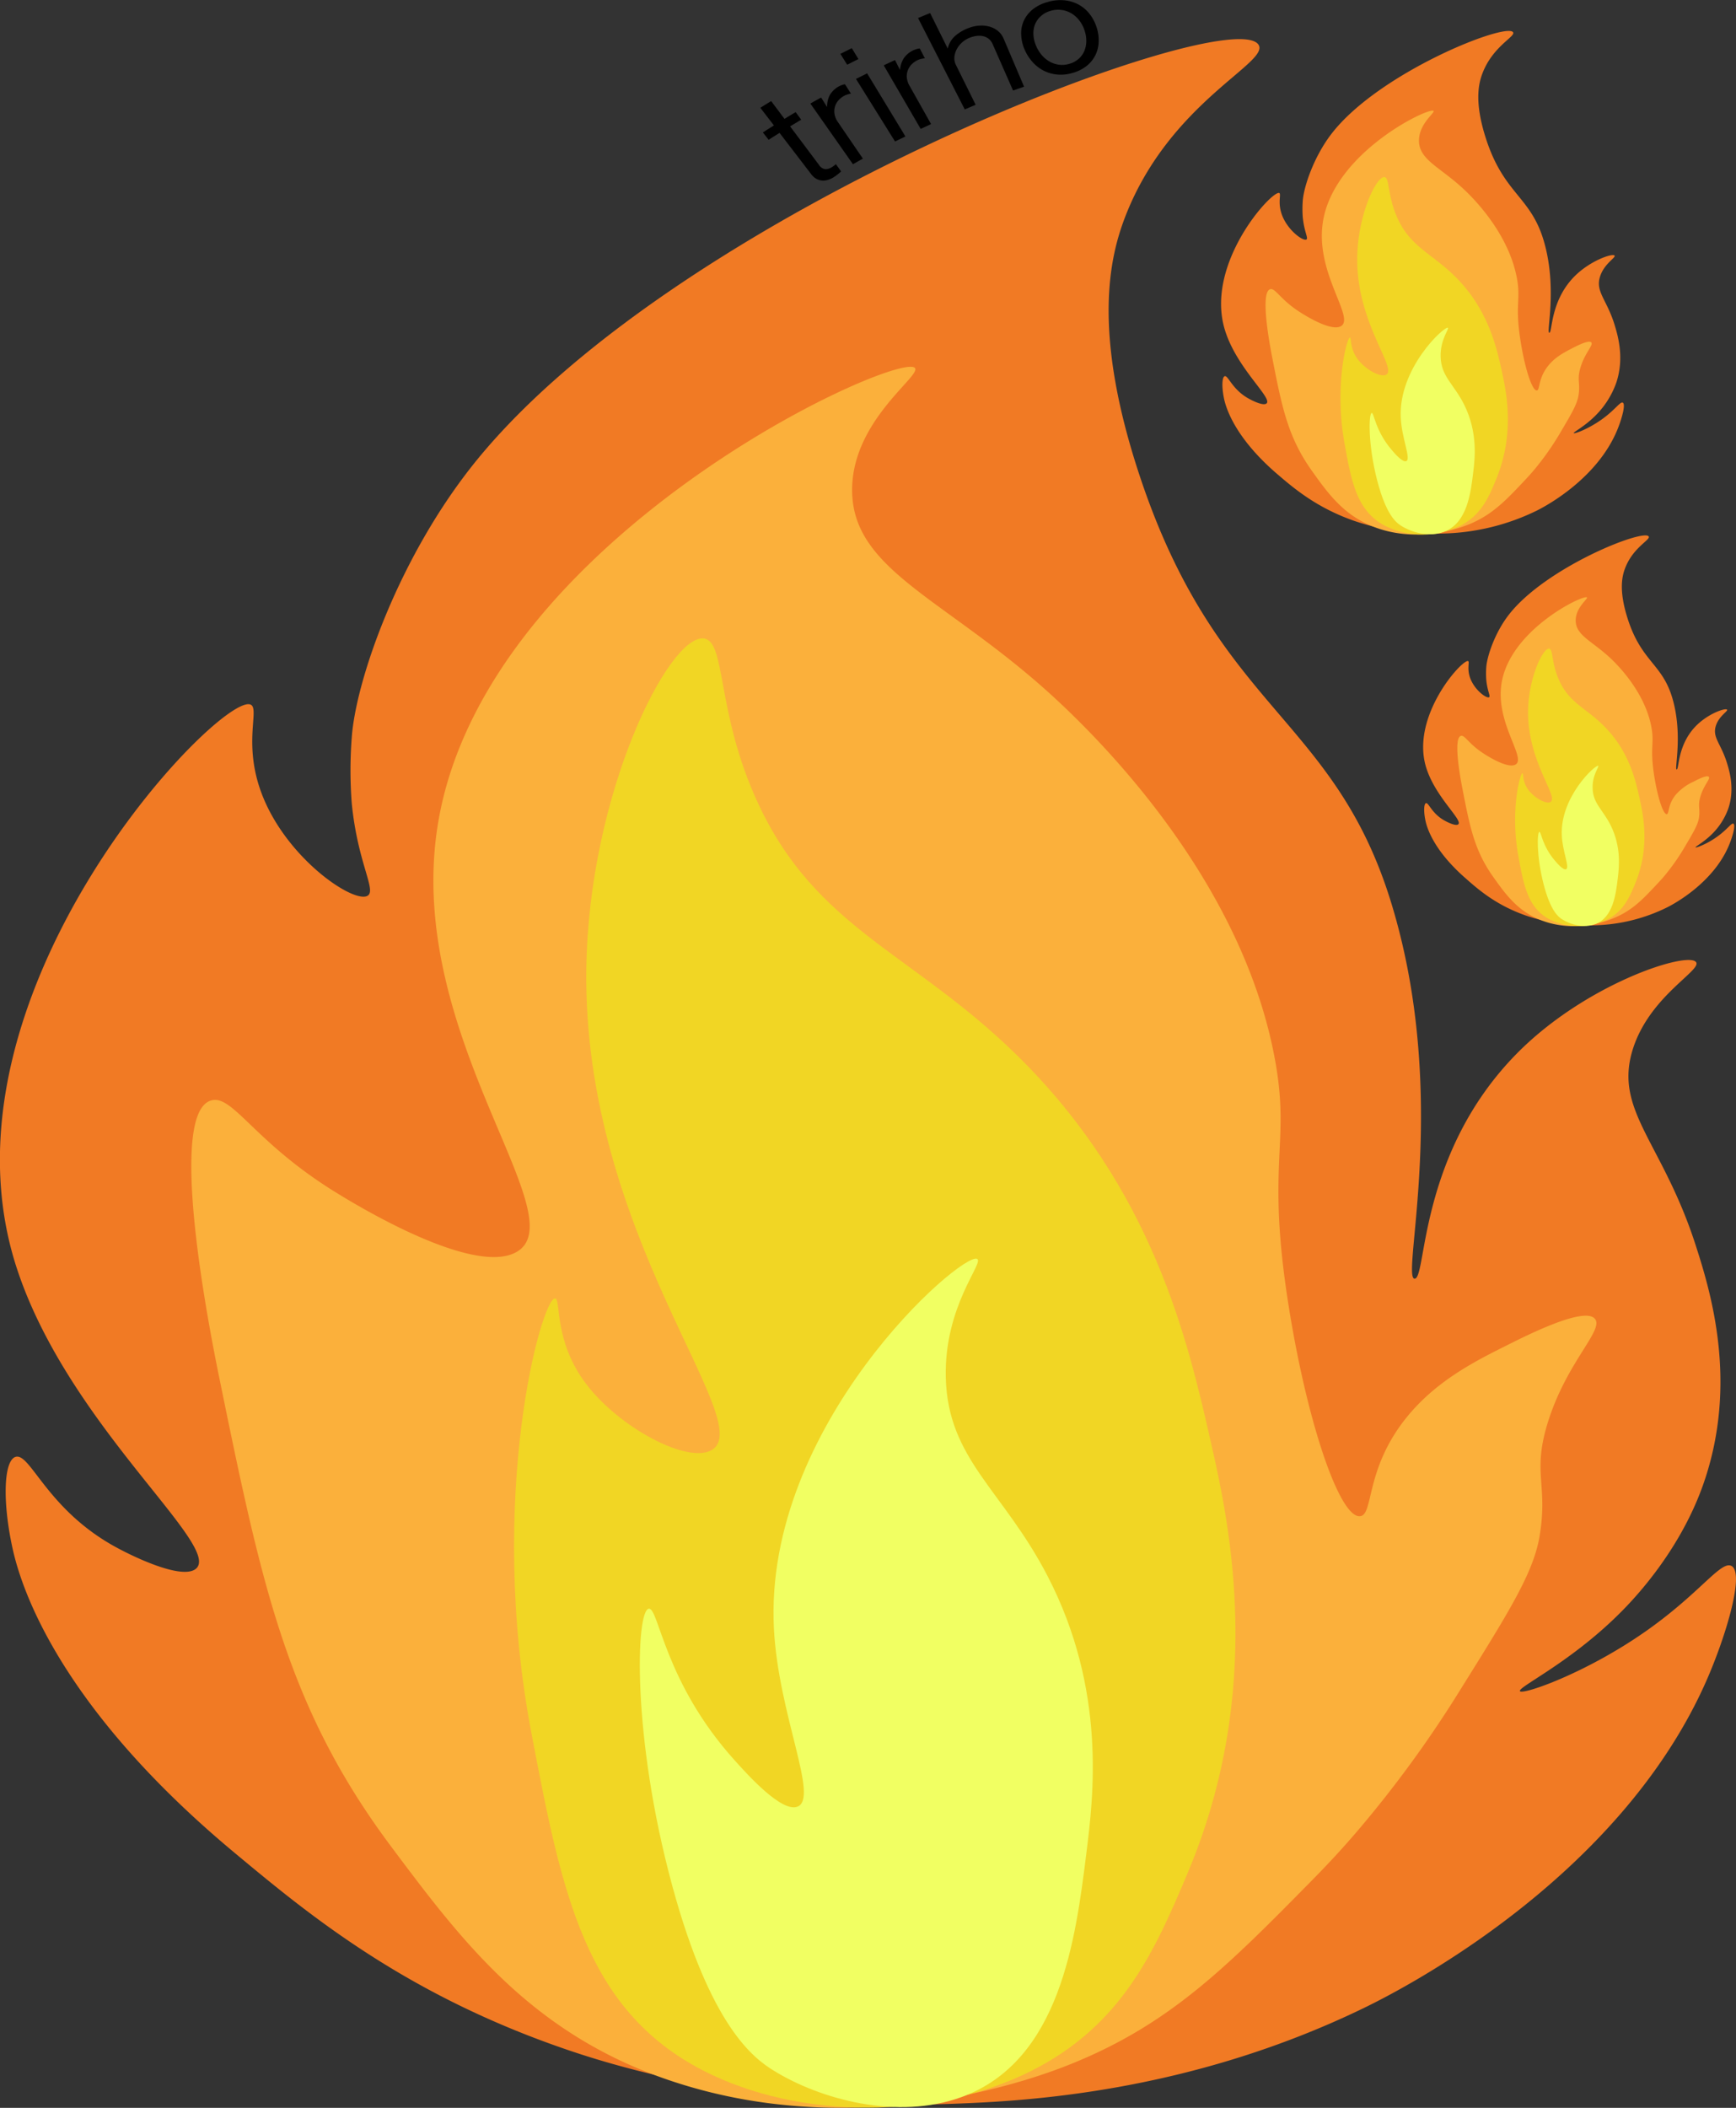 <svg xmlns="http://www.w3.org/2000/svg" viewBox="0 0 578 701.41"><rect x="0" y="0" width="578" height="701.41" fill="#333333" stroke="none"/><defs><style>.cls-1{fill:#f17a24;}.cls-2{fill:#fbb03b;}.cls-3{fill:#f1d624;}.cls-4{fill:#f1ff62;}</style></defs><title>trirho</title><g id="Layer_1" data-name="Layer 1"><path class="cls-1" d="M368.49,740.64c-64.93,2.41-113.23-12.78-127.47-17.57-54.88-18.49-87.29-45.45-111.86-65.89C66.69,605.2,56.89,563.91,55,555c-3.33-15.8-2.59-28.74,1.3-29.65,4.83-1.13,10.38,17.25,32.52,29.65,6.69,3.75,22.64,11.29,27.31,7.69,9.49-7.33-43-48.15-59.83-101-28.68-90.21,67.31-190.09,78-186.69,3.66,1.16-3.42,14.14,5.2,32.95,9,19.69,29.32,33.15,33.82,30.75,3.21-1.71-3.21-10.66-5.2-30.75a142.91,142.91,0,0,1,0-22c1.35-18.88,15.6-60.3,41.62-92.25C278,110,459.83,41.66,469.95,55.37c4.36,5.91-29.34,18.88-44.22,57.11-5.19,13.33-11.49,38.46,5.2,87.85C456.84,277,495.2,279.22,514.17,340.9c19.73,64.14,3.2,124.92,7.8,125.19,4.11.25,1.09-41.26,33.82-74.68,22.82-23.31,56.59-34.19,59.83-30.75,2.46,2.61-15,11-20.81,28.55-6.87,20.77,9.62,31.09,20.81,65.89,4.93,15.33,14.21,45.61,2.6,79.07-8.33,24-25.28,40.65-28.62,43.93-16.45,16.16-33.53,24-32.52,25.26s21.81-5.94,41.62-19.77c18.08-12.62,25-23.41,28.62-22C632,563.51,626,584,619.53,599,590.3,666.4,515.77,703.6,505.07,708.79,446.43,737.2,391.67,739.77,368.49,740.64Z" transform="translate(-51 -40.59)"/><path class="cls-1" d="M531.26,218.13a80.65,80.65,0,0,1-29.57-4.28c-12.73-4.5-20.25-11.06-26-16-14.49-12.65-16.77-22.7-17.2-24.86-.77-3.85-.6-7,.3-7.22,1.12-.27,2.41,4.2,7.54,7.22,1.55.91,5.25,2.75,6.34,1.87,2.2-1.78-10-11.72-13.88-24.6-6.65-22,15.62-46.28,18.11-45.45.85.28-.79,3.44,1.21,8,2.1,4.79,6.8,8.07,7.85,7.49.74-.42-.75-2.59-1.21-7.49a36.5,36.5,0,0,1,0-5.35c.31-4.6,3.62-14.68,9.66-22.46,15.82-20.38,58-37,60.35-33.69,1,1.44-6.81,4.6-10.26,13.9-1.2,3.24-2.67,9.36,1.21,21.39,6,18.67,14.91,19.21,19.31,34.22,4.58,15.61.74,30.41,1.81,30.48s.25-10,7.85-18.18c5.29-5.67,13.13-8.32,13.88-7.49.57.64-3.48,2.67-4.83,7-1.59,5.06,2.23,7.57,4.83,16,1.14,3.73,3.3,11.1.6,19.25a29.19,29.19,0,0,1-6.64,10.69c-3.82,3.93-7.78,5.83-7.54,6.15s5.06-1.45,9.66-4.81c4.2-3.07,5.8-5.7,6.64-5.35,1.08.46-.3,5.43-1.81,9.09-6.78,16.41-24.07,25.47-26.55,26.73A74.94,74.94,0,0,1,531.26,218.13Z" transform="translate(-51 -40.59)"/><path class="cls-2" d="M510.14,216.53c-11.25-3.7-16.76-11.43-22.33-19.25-8.06-11.3-10-21.24-13.28-38-.78-4-4.07-21.51-.6-22.46,1.68-.46,3.32,3.4,9.66,7.49,1.33.86,10.49,6.77,13.88,4.81,4.82-2.79-8.73-17.71-6-34.75,3.66-23.12,35.32-38.18,36.81-36.89.67.58-5,4.31-4.83,10.16.18,6.08,6.79,8.47,14.48,15.51,2.48,2.27,15.16,14.25,18.11,29.94,1.39,7.39-.72,8.52,1.21,20.85,1.44,9.26,3.88,16.69,5.43,16.58,1.09-.08.36-3.8,3.62-8,2.31-3,5.33-4.57,7.85-5.88,1.63-.85,5.74-3,6.64-2.14s-2.15,3.47-3.62,8.56c-1.17,4.05.06,4.92-.6,9.09-.47,2.95-2.33,6.07-6,12.3a93.27,93.27,0,0,1-8.13,11.71c-1,1.23-2.1,2.48-3.33,3.8-6.58,7-11,11.72-18.71,15C538,215.89,524.62,221.29,510.14,216.53Z" transform="translate(-51 -40.59)"/><path class="cls-3" d="M511.95,215.46c-9.2-4.95-11-14.52-13.28-27.27-3.5-19.21.76-35.33,1.81-35.29.48,0-.14,3.43,2.41,7s7.76,6.44,9.66,5.35c3.74-2.15-10-17.38-9.66-39,.2-14.2,6.35-27,9.05-26.73,1.79.17.93,5.94,4.22,13.37,4.49,10.14,11.87,12.07,19.92,20.32,10.6,10.87,13.28,23.22,15.09,31.55,1.43,6.61,4.14,19.94-1.81,34.75-2.54,6.32-5.07,12.34-12.07,16A28.35,28.35,0,0,1,511.95,215.46Z" transform="translate(-51 -40.59)"/><path class="cls-4" d="M517.38,215.46c-1.56-1-4.88-3.56-7.85-15-3.13-12.08-2.82-22.35-1.81-22.46.77-.08,1.18,5.95,6.64,12.3,1,1.21,3.62,4.21,4.83,3.74,1.72-.66-1.47-7.45-1.81-14.44-.8-16.5,14.47-30.5,15.69-29.94.59.27-2.56,3.79-2.41,9.62.16,6.63,4.4,9.09,7.85,16,4.59,9.25,3.56,17.93,3,22.46-.83,6.93-2,16.87-9.66,19.78C526.94,219.48,521,217.8,517.38,215.46Z" transform="translate(-51 -40.59)"/><path class="cls-1" d="M581.68,348.5a62,62,0,0,1-22.84-3.32c-9.83-3.49-15.64-8.58-20-12.44-11.19-9.81-12.95-17.61-13.28-19.29-.6-3-.46-5.43.23-5.6.87-.21,1.86,3.26,5.83,5.6,1.2.71,4.06,2.13,4.89,1.45,1.7-1.38-7.71-9.09-10.72-19.08-5.14-17,12.06-35.89,14-35.25.66.22-.61,2.67.93,6.22,1.62,3.72,5.25,6.26,6.06,5.81.58-.32-.58-2-.93-5.81a28.44,28.44,0,0,1,0-4.15c.24-3.56,2.79-11.39,7.46-17.42,12.22-15.81,44.79-28.72,46.61-26.13.78,1.12-5.26,3.57-7.92,10.78-.93,2.52-2.06,7.26.93,16.59,4.64,14.48,11.52,14.9,14.91,26.54,3.53,12.11.57,23.59,1.4,23.64s.2-7.79,6.06-14.1c4.09-4.4,10.14-6.46,10.72-5.81.44.49-2.69,2.07-3.73,5.39-1.23,3.92,1.72,5.87,3.73,12.44.88,2.89,2.55,8.61.47,14.93a22.65,22.65,0,0,1-5.13,8.29c-2.95,3.05-6,4.53-5.83,4.77s3.91-1.12,7.46-3.73c3.24-2.38,4.48-4.42,5.13-4.15.84.35-.23,4.21-1.4,7.05-5.24,12.73-18.59,19.76-20.51,20.74A57.66,57.66,0,0,1,581.68,348.5Z" transform="translate(-51 -40.59)"/><path class="cls-2" d="M565.37,347.26c-8.68-2.87-12.94-8.86-17.24-14.93-6.22-8.77-7.72-16.47-10.25-29.45-.6-3.1-3.14-16.68-.47-17.42,1.29-.36,2.57,2.64,7.46,5.81,1,.67,8.1,5.25,10.72,3.73,3.73-2.16-6.74-13.74-4.66-27,2.83-17.93,27.28-29.61,28.43-28.62.52.45-3.86,3.35-3.73,7.88.14,4.72,5.25,6.57,11.19,12,1.92,1.76,11.71,11.06,14,23.22,1.07,5.73-.55,6.61.93,16.17,1.11,7.18,3,12.94,4.19,12.86.84-.06.28-2.95,2.8-6.22a17.08,17.08,0,0,1,6.06-4.56c1.26-.66,4.44-2.33,5.13-1.66s-1.66,2.69-2.8,6.64c-.91,3.14,0,3.82-.47,7.05-.36,2.29-1.8,4.7-4.66,9.54a72.35,72.35,0,0,1-6.28,9.08c-.78,1-1.62,1.92-2.58,2.94-5.08,5.44-8.5,9.09-14.45,11.61C586.91,346.76,576.55,351,565.37,347.26Z" transform="translate(-51 -40.59)"/><path class="cls-3" d="M566.76,346.43c-7.11-3.84-8.46-11.26-10.25-21.15-2.71-14.9.59-27.4,1.4-27.37.37,0-.11,2.66,1.86,5.39s6,5,7.46,4.15c2.89-1.67-7.69-13.48-7.46-30.28.15-11,4.91-20.94,7-20.74,1.38.13.72,4.61,3.26,10.37,3.47,7.86,9.17,9.36,15.38,15.76,8.19,8.43,10.26,18,11.65,24.47,1.11,5.13,3.2,15.47-1.4,27-2,4.9-3.91,9.57-9.32,12.44A21.81,21.81,0,0,1,566.76,346.43Z" transform="translate(-51 -40.59)"/><path class="cls-4" d="M571,346.43c-1.2-.78-3.77-2.76-6.06-11.61-2.42-9.37-2.17-17.34-1.4-17.42.6-.06.91,4.61,5.13,9.54.8.94,2.79,3.26,3.73,2.9,1.33-.51-1.14-5.78-1.4-11.2-.62-12.8,11.17-23.66,12.12-23.22.46.21-2,2.94-1.86,7.47.13,5.14,3.4,7.05,6.06,12.44,3.54,7.18,2.75,13.91,2.33,17.42-.64,5.38-1.55,13.08-7.46,15.35C578.34,349.54,573.75,348.24,571,346.43Z" transform="translate(-51 -40.59)"/><path d="M307.76,74.23l4.43,5.91c1.48-.9,2.23-1.35,3.73-2.24l1.84,2.53c-1.48.88-2.22,1.32-3.69,2.22l9.63,12.84a2.93,2.93,0,0,0,2,1.38,3.69,3.69,0,0,0,2.15-.59q.33-.2.69-.44a6.56,6.56,0,0,0,.76-.62l1.75,2.41a12,12,0,0,1-1.17,1,14.39,14.39,0,0,1-1.41,1,8,8,0,0,1-1.86.83,5.3,5.3,0,0,1-1.91.21,4.65,4.65,0,0,1-1.87-.56,5.49,5.49,0,0,1-1.72-1.53L310.55,84.81c-1.46.91-2.19,1.37-3.63,2.3L305,84.66c1.46-.94,2.19-1.4,3.67-2.33l-4.51-5.86C305.57,75.56,306.3,75.12,307.76,74.23Z" transform="translate(-51 -40.59)"/><path d="M320.81,75.05c1.43-.82,2.15-1.22,3.58-2l2,3.18a8.09,8.09,0,0,1,.94-4.08,7.76,7.76,0,0,1,4-3.27,5,5,0,0,1,1-.25l2,3.12a7.67,7.67,0,0,0-2,.59A7,7,0,0,0,330,74.17a5.59,5.59,0,0,0-1.09,2.26,5.45,5.45,0,0,0,0,2.4,6.62,6.62,0,0,0,1,2.28l8.39,12.27c-1.33.74-2,1.11-3.31,1.86Z" transform="translate(-51 -40.59)"/><path d="M334.6,56.61l2.21,3.63c-1.51.74-2.26,1.12-3.75,1.88l-2.26-3.61C332.31,57.75,333.07,57.36,334.6,56.61ZM339.71,65l12.75,21L349,87.67,336,66.85C337.49,66.11,338.22,65.74,339.71,65Z" transform="translate(-51 -40.59)"/><path d="M345.24,62.33c1.5-.71,2.25-1.06,3.75-1.75l1.68,3.32a8.19,8.19,0,0,1,1.3-4,7.92,7.92,0,0,1,4.27-3,5,5,0,0,1,1-.18L358.94,60a7.76,7.76,0,0,0-2.06.44,7.12,7.12,0,0,0-2.44,1.66,5.7,5.7,0,0,0-1.28,2.17,5.46,5.46,0,0,0-.2,2.39,6.51,6.51,0,0,0,.8,2.35L361,81.88l-3.46,1.61Z" transform="translate(-51 -40.59)"/><path d="M360.69,44.94l5.86,11.82a7.85,7.85,0,0,1,2.51-4.26,14.57,14.57,0,0,1,4.48-2.6,12.19,12.19,0,0,1,3.75-.79,9.85,9.85,0,0,1,3.4.41A7.62,7.62,0,0,1,383.39,51a6.52,6.52,0,0,1,1.76,2.43l6.81,16-3.66,1.29-6.77-15.39a4.62,4.62,0,0,0-1.35-1.82,4.67,4.67,0,0,0-1.84-.88,6,6,0,0,0-2.14-.09,10,10,0,0,0-2.23.56,8.35,8.35,0,0,0-2.53,1.52,8.13,8.13,0,0,0-1.85,2.27,6.91,6.91,0,0,0-.82,2.65,4.86,4.86,0,0,0,.51,2.67l6.56,13.24L372.22,77,356.66,46.59C358.27,45.92,359.07,45.59,360.69,44.94Z" transform="translate(-51 -40.59)"/><path d="M392,56.75A13.79,13.79,0,0,1,391,52a10.07,10.07,0,0,1,.86-4.47,10.42,10.42,0,0,1,2.88-3.73,13.48,13.48,0,0,1,5-2.52,14.67,14.67,0,0,1,5.7-.58,12.48,12.48,0,0,1,4.81,1.49,11.87,11.87,0,0,1,3.63,3.17,14.14,14.14,0,0,1,2.27,4.43,13.88,13.88,0,0,1,.65,4.82,10.9,10.9,0,0,1-1.11,4.37,10.64,10.64,0,0,1-2.87,3.53,13,13,0,0,1-4.64,2.33,13.56,13.56,0,0,1-5.25.55A12.42,12.42,0,0,1,398.29,64a12.74,12.74,0,0,1-3.7-3A15.25,15.25,0,0,1,392,56.75Zm3.83-1.24a11.78,11.78,0,0,0,1.86,3.21A9.93,9.93,0,0,0,400.33,61a8.6,8.6,0,0,0,3.18,1.12,8.27,8.27,0,0,0,3.53-.29,7.81,7.81,0,0,0,3.06-1.63A7.22,7.22,0,0,0,412,57.61a8.7,8.7,0,0,0,.68-3.25,10.74,10.74,0,0,0-.56-3.59,11.09,11.09,0,0,0-1.71-3.3,9.45,9.45,0,0,0-2.6-2.38,8.67,8.67,0,0,0-3.3-1.18,8.79,8.79,0,0,0-3.75.3A8.05,8.05,0,0,0,397.51,46a7.31,7.31,0,0,0-1.89,2.69,7.94,7.94,0,0,0-.55,3.3A10.86,10.86,0,0,0,395.83,55.51Z" transform="translate(-51 -40.59)"/></g><g id="Layer_2" data-name="Layer 2"><path class="cls-2" d="M277.44,734C229,718.85,205.22,687.11,181.19,655,146.47,608.55,138.08,567.74,124,499c-3.37-16.42-17.52-88.34-2.6-92.25,7.22-1.89,14.32,14,41.62,30.75,5.73,3.52,45.23,27.81,59.83,19.77,20.8-11.46-37.65-72.74-26-142.76,15.77-95,152.25-156.83,158.69-151.55,2.9,2.38-21.55,17.72-20.81,41.73.77,25,29.29,34.77,62.43,63.69,10.7,9.34,65.35,58.55,78,123,6,30.36-3.09,35,5.2,85.66,6.22,38,16.74,68.55,23.41,68.09,4.7-.32,1.54-15.6,15.61-32.95,9.95-12.27,23-18.77,33.82-24.16,7-3.51,24.76-12.33,28.62-8.79s-9.27,14.25-15.61,35.14c-5.05,16.65.26,20.22-2.6,37.34-2,12.11-10,24.91-26,50.52a383.7,383.7,0,0,1-35.05,48.1c-4.34,5.06-9.05,10.19-14.37,15.59-28.37,28.8-47.43,48.15-80.64,61.5C397.68,731.41,339.88,753.61,277.44,734Z" transform="translate(-51 -40.59)"/></g><g id="Layer_3" data-name="Layer 3"><path class="cls-3" d="M285.25,729.65C245.57,709.33,238,670,228,617.64c-15.1-78.9,3.3-145.11,7.8-145,2.07.07-.61,14.1,10.41,28.55s33.45,26.44,41.62,22c16.12-8.83-42.91-71.38-41.62-160.33.84-58.34,27.38-110.87,39-109.82,7.7.7,4,24.4,18.21,54.91,19.37,41.64,51.18,49.59,85.85,83.46,45.7,44.66,57.25,95.38,65,129.59,6.18,27.16,17.84,81.9-7.8,142.76-10.94,26-21.85,50.7-52,65.89C361.66,746.18,316.93,745.88,285.25,729.65Z" transform="translate(-51 -40.59)"/></g><g id="Layer_4" data-name="Layer 4"><path class="cls-4" d="M308.66,729.65c-6.72-4.14-21.05-14.62-33.82-61.5-13.51-49.63-12.13-91.83-7.8-92.25,3.33-.32,5.09,24.44,28.62,50.52,4.49,5,15.59,17.29,20.81,15.37,7.4-2.71-6.34-30.62-7.8-59.3-3.47-67.8,62.37-125.3,67.64-123,2.56,1.12-11,15.55-10.41,39.53.7,27.23,19,37.34,33.82,65.89,19.78,38,15.33,73.66,13,92.25-3.56,28.48-8.66,69.29-41.62,81.27C349.85,746.16,324.26,739.27,308.66,729.65Z" transform="translate(-51 -40.59)"/></g></svg>